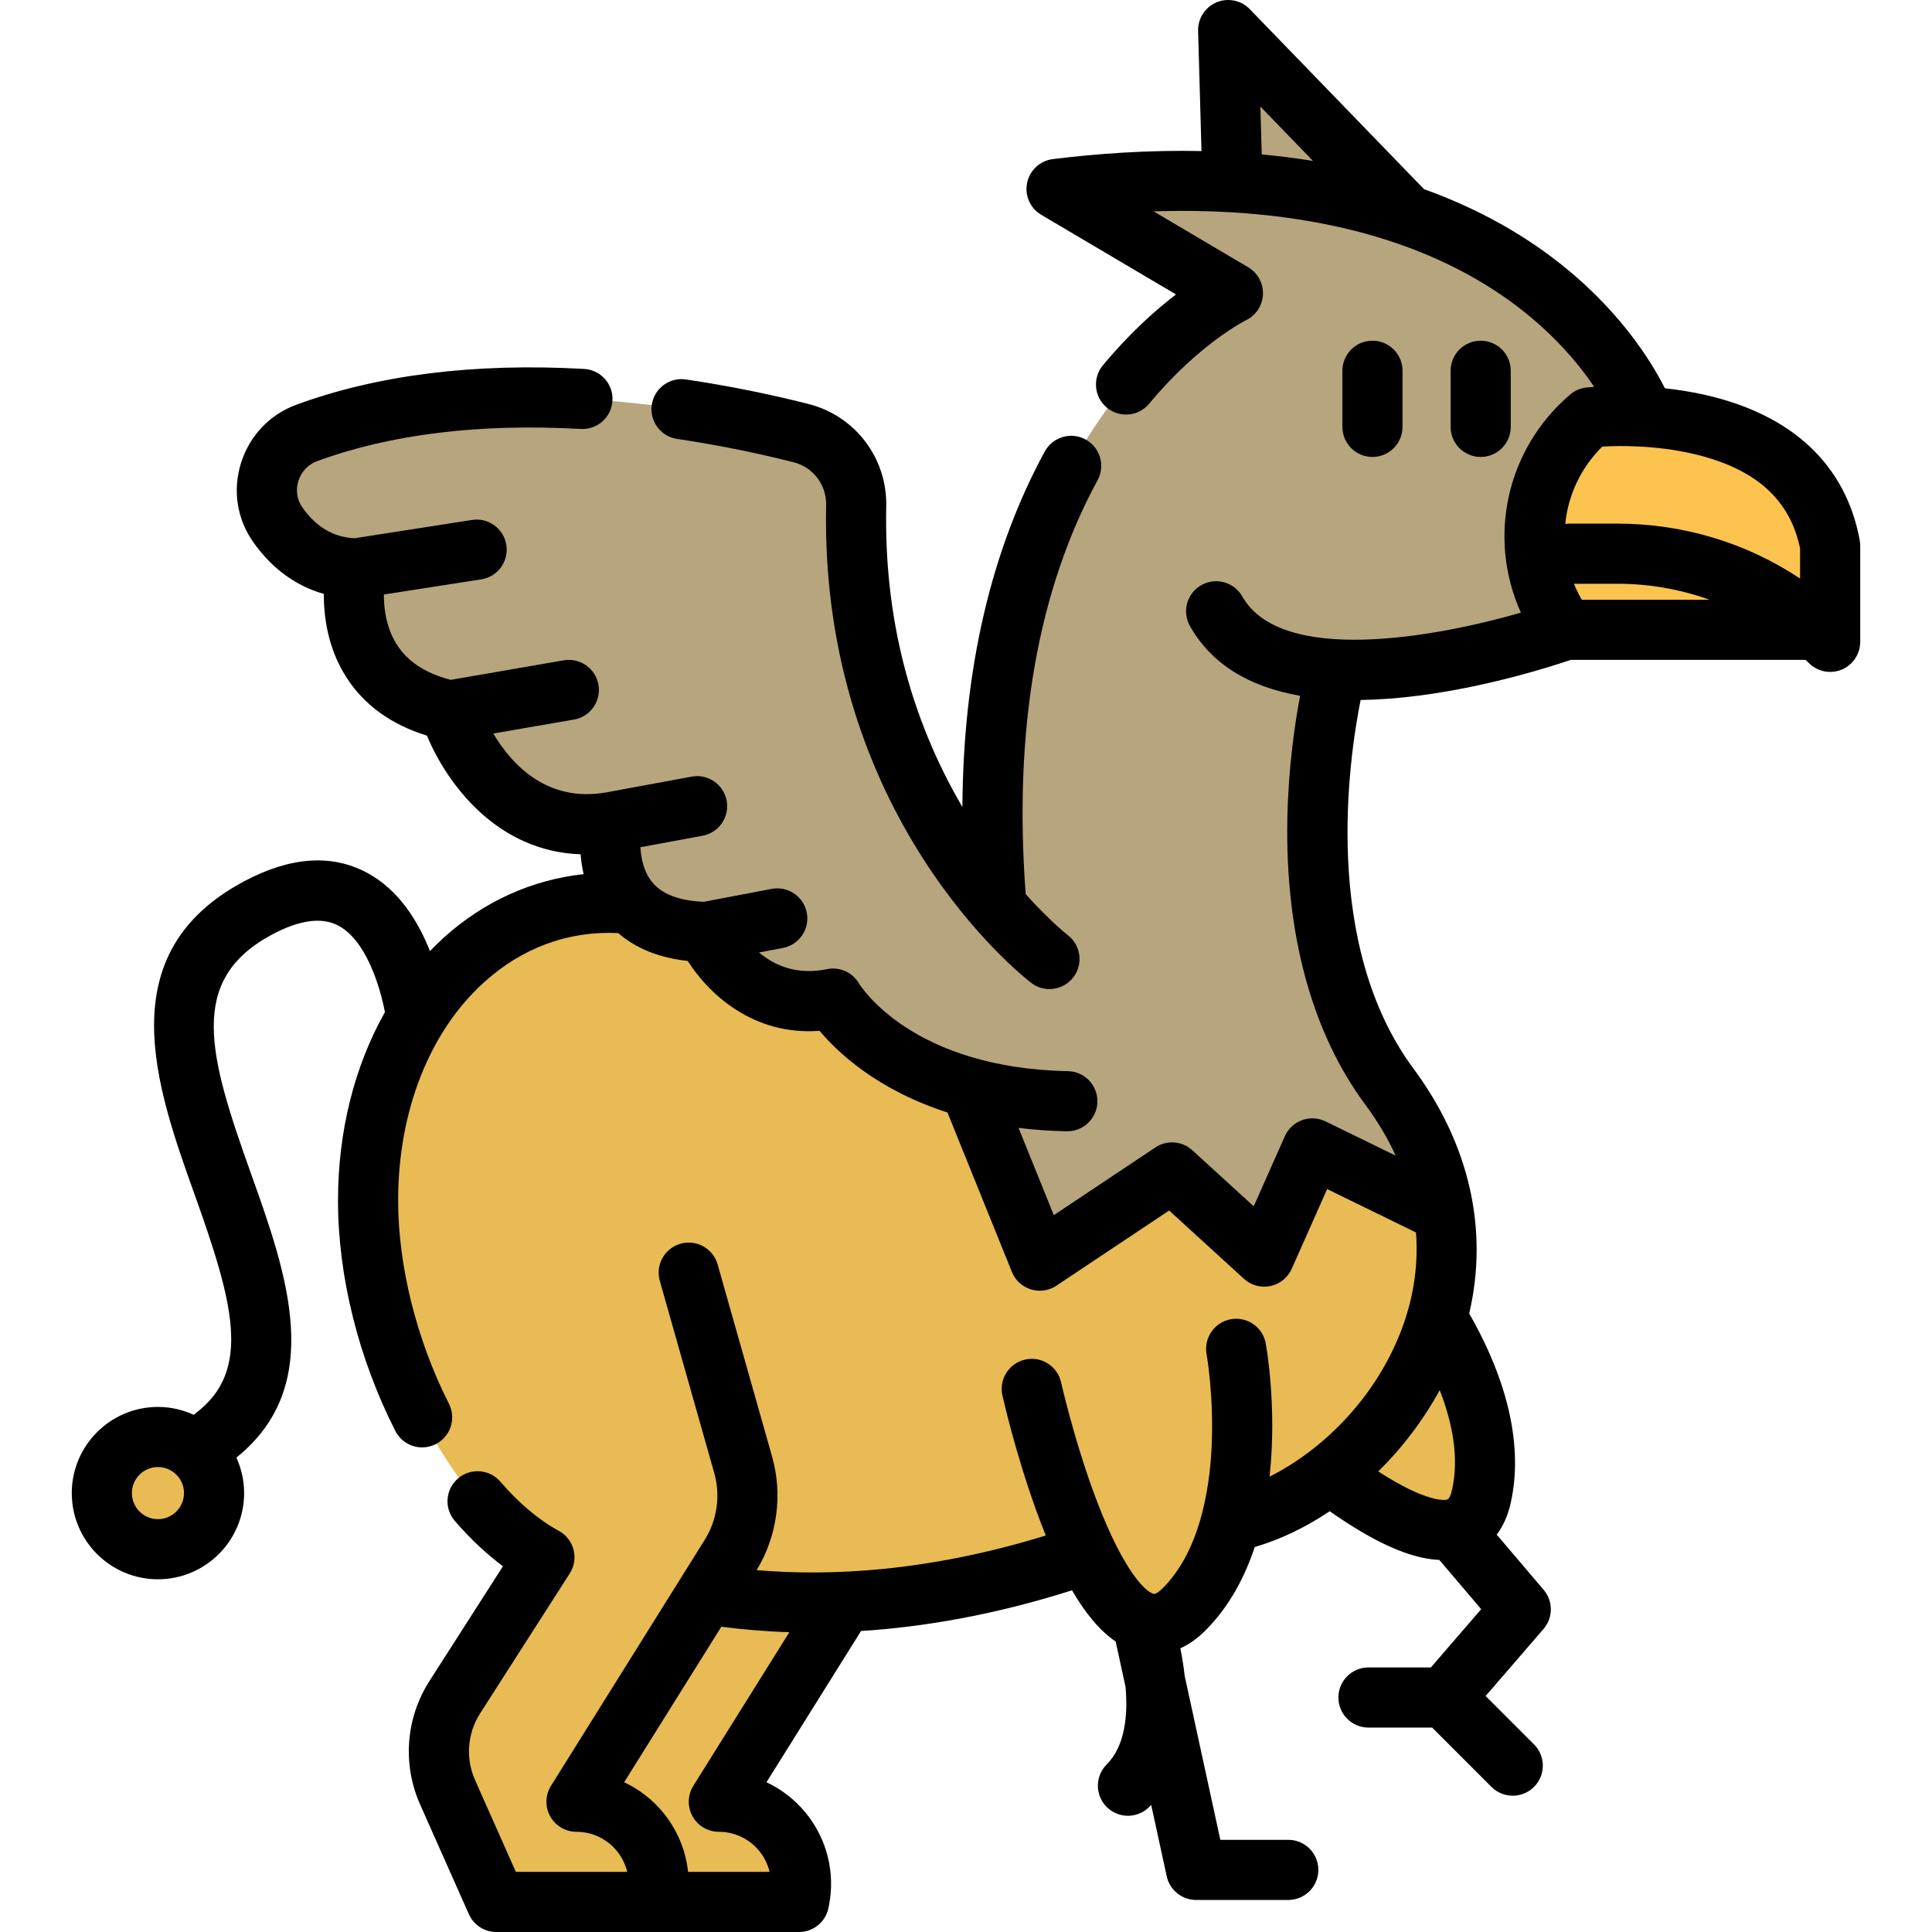 <?xml version="1.0" encoding="iso-8859-1"?>
<!-- Generator: Adobe Illustrator 19.0.0, SVG Export Plug-In . SVG Version: 6.00 Build 0)  -->
<svg version="1.1" id="Layer_1" xmlns="http://www.w3.org/2000/svg" xmlns:xlink="http://www.w3.org/1999/xlink" x="0px" y="0px"
	 viewBox="0 0 511.997 511.997" style="enable-background:new 0 0 511.997 511.997;" xml:space="preserve">
<g>
	<path style="fill:#E8BB54;" d="M380.809,349.282c7.839,12.874,15.477,30.646,11.77,47.238c-1.19,5.322-3.92,7.977-7.627,8.721
		c-8.158,1.657-21.054-5.938-32.589-14.616C365.087,380.745,376.029,366.182,380.809,349.282z"/>
	<path style="fill:#E8BB54;" d="M223.491,424.541l0.011,0.138l-33.004,52.793c13.745,0,24.049,12.566,21.351,26.035l-0.106,0.52
		h-37.72l0.096-0.52c0.287-1.455,0.436-2.9,0.436-4.323c0-11.716-9.528-21.712-21.776-21.712l34.385-55.024
		C197.222,424.117,209.406,425.136,223.491,424.541z"/>
	<circle style="fill:#E8BB54;" cx="41.848" cy="395.683" r="14.871"/>
</g>
<path style="fill:#B7A57D;" d="M325.466,7.963l47.397,48.959c-12.842-4.451-28.117-7.659-46.26-8.689L325.466,7.963z"/>
<path style="fill:#FCC34F;" d="M435.864,110.427c17.219,1.052,44.157,7.117,49.139,34.172v22.307h-3.389h-66.719l-0.659-0.945
	c-12.279-17.506-9.231-41.47,7.032-55.353c0,0,3.24-0.372,8.275-0.372C431.424,110.236,433.559,110.289,435.864,110.427z"/>
<path style="fill:#E8BB54;" d="M326.199,403.339c-2.273,8.594-6.118,16.847-12.418,23.146c-3.856,3.856-7.584,4.631-11.111,3.282
	c-5.46-2.082-10.442-9.263-14.68-18.016h-0.011c-24.421,8.477-46.08,12.014-64.488,12.789c-14.085,0.595-26.269-0.425-36.329-2.093
	l-34.385,55.024c12.248,0,21.776,9.996,21.776,21.712c0,1.423-0.149,2.868-0.436,4.323l-0.096,0.52h-4.769h-37.72l-12.91-29.048
	c-3.645-8.199-2.925-17.681,1.914-25.237l23.743-37.068c-25.494-13.809-46.738-56.299-46.738-94.539
	c0-18.621,4.716-35.245,12.757-48.374c12.588-20.576,33.365-32.579,56.978-30.231h0.011c3.718,4.132,9.847,7.255,19.811,7.446
	c0,0,10.187,22.509,33.652,17.654c0,0,9.465,16.263,36.286,23.645l18.504,45.793l35.054-23.369l24.431,22.307l12.747-28.68
	l34.873,17.028c1.477,9.719,0.659,19.142-1.838,27.916v0.011c-4.78,16.9-15.721,31.464-28.447,41.342
	C343.991,397.114,334.856,401.576,326.199,403.339z"/>
<path style="fill:#B7A57D;" d="M354.03,177.412l-0.053,1.052c0,0-17.676,66.464,14.181,109.442
	c8.307,11.217,12.842,22.519,14.489,33.45l-34.873-17.028l-12.747,28.68l-24.431-22.307l-35.054,23.369l-18.504-45.793
	c-26.822-7.383-36.286-23.645-36.286-23.645c-23.465,4.854-33.652-17.654-33.652-17.654c-9.964-0.191-16.093-3.314-19.811-7.446
	h-0.011c-7.807-8.647-5.12-21.723-5.12-21.723c-31.984,5.757-42.989-29.52-42.989-29.52c-31.74-6.99-24.771-37.656-24.771-37.656
	c-9.943-0.202-16.518-5.524-20.788-11.578c-6.055-8.594-2.178-20.724,7.701-24.336c47.11-17.261,104.014-6.756,130.932,0.042
	c8.785,2.22,14.839,10.229,14.648,19.29c-1.094,52.56,21.617,88.091,37.157,106.149h0.011
	C253.436,112.732,326.73,77.678,326.73,77.678L279.992,50.06c17.314-2.146,32.791-2.624,46.611-1.827
	c18.143,1.03,33.418,4.238,46.26,8.689l0.011,0.011c49.522,17.155,62.736,52.761,62.991,53.494c-2.305-0.138-4.44-0.191-6.32-0.191
	c-5.035,0-8.275,0.372-8.275,0.372c-16.263,13.883-19.311,37.848-7.032,55.353l0.659,0.945
	C414.896,166.906,381.52,178.973,354.03,177.412z"/>
<path d="M492.843,143.163c-3.66-19.871-17.735-33.168-40.704-38.453c-3.764-0.866-7.46-1.438-10.93-1.811
	c-3.698-7.345-12.593-21.79-30.309-35.005c-10.409-7.764-21.758-13.535-33.518-17.763L331.198,2.426
	c-2.286-2.361-5.787-3.077-8.817-1.8c-3.029,1.276-4.964,4.281-4.871,7.566l0.894,31.838c-14.062-0.295-27.491,0.658-39.389,2.133
	c-3.383,0.42-6.125,2.945-6.82,6.283c-0.695,3.339,0.812,6.748,3.747,8.482l35.707,21.099c-5.478,4.193-12.343,10.31-19.372,18.78
	c-2.811,3.386-2.343,8.409,1.042,11.218c3.385,2.81,8.409,2.344,11.219-1.043c13.209-15.917,25.542-22.064,25.633-22.108
	c2.653-1.269,4.392-3.898,4.522-6.839c0.129-2.939-1.373-5.711-3.907-7.207l-25.075-14.817c38.891-1.253,71.363,6.913,94.812,24.03
	c10.678,7.795,17.658,16.121,21.964,22.477c-1.233,0.087-1.98,0.168-2.11,0.183c-1.578,0.178-3.068,0.825-4.276,1.857
	c-17.051,14.554-21.944,38.087-13.055,57.797c-22.46,6.501-63.475,13.983-73.829-4.289c-2.17-3.828-7.032-5.172-10.859-3.004
	c-3.828,2.169-5.173,7.031-3.004,10.859c5.611,9.9,15.389,16.061,29.187,18.463c-1.377,7.25-3.108,18.873-3.379,32.531
	c-0.607,30.548,6.517,56.738,20.601,75.74c3.426,4.623,6.08,9.168,8.105,13.598l-18.593-9.078c-1.944-0.95-4.189-1.065-6.22-0.327
	c-2.032,0.74-3.675,2.274-4.554,4.25l-8.257,18.58l-16.269-14.854c-2.703-2.47-6.744-2.778-9.791-0.746l-26.915,17.943
	l-9.347-23.125c4.007,0.494,8.256,0.813,12.781,0.9c0.052,0.001,0.104,0.001,0.156,0.001c4.328,0,7.879-3.466,7.963-7.813
	c0.085-4.4-3.413-8.034-7.812-8.12c-41.215-0.797-54.846-22.391-55.366-23.241c-1.724-2.962-5.151-4.486-8.5-3.793
	c-8.052,1.666-13.956-1.028-17.987-4.415l6.316-1.202c4.322-0.822,7.159-4.994,6.337-9.317c-0.822-4.323-5.002-7.158-9.317-6.336
	l-17.957,3.418c-6.467-0.242-11.092-1.986-13.714-5.221c-2.239-2.761-2.952-6.344-3.105-9.238l16.468-3.042
	c4.326-0.799,7.187-4.954,6.387-9.281c-0.8-4.326-4.965-7.189-9.281-6.387l-22.533,4.162l0,0
	c-15.888,2.855-25.275-7.561-30.029-15.588l21.375-3.696c4.336-0.75,7.242-4.871,6.493-9.207c-0.749-4.335-4.872-7.249-9.207-6.492
	l-29.938,5.176c-9.09-2.348-14.574-7.221-16.728-14.878c-0.784-2.785-1.001-5.509-0.993-7.733l25.811-4.022
	c4.348-0.678,7.323-4.751,6.645-9.098c-0.677-4.347-4.738-7.324-9.097-6.645l-31.127,4.85c-5.623-0.28-10.156-2.954-13.838-8.174
	c-1.427-2.023-1.811-4.571-1.055-6.992c0.773-2.474,2.59-4.397,4.983-5.273c19.552-7.163,43.054-10.029,69.853-8.524
	c4.406,0.235,8.155-3.114,8.401-7.508c0.246-4.392-3.115-8.154-7.507-8.401c-28.981-1.626-54.625,1.559-76.227,9.472
	c-7.087,2.596-12.449,8.24-14.712,15.484c-2.246,7.191-1.064,14.818,3.243,20.925c4.949,7.016,11.318,11.668,18.708,13.733
	c-0.025,6.022,1.049,14.34,5.874,21.946c4.727,7.451,11.93,12.689,21.45,15.614c5.411,12.97,18.661,30.716,40.725,31.45
	c0.133,1.658,0.382,3.435,0.802,5.267c-13.623,1.456-26.468,7.23-37.101,16.857c-1.248,1.13-2.448,2.317-3.621,3.536
	c-3.076-7.814-8.25-16.323-16.864-20.864c-9.319-4.912-20.224-4.112-32.411,2.38c-35.914,19.132-23.275,54.5-13.119,82.919
	c10.199,28.537,15.312,46.678,0.375,57.973c-0.201,0.152-0.391,0.313-0.574,0.481c-2.896-1.331-6.104-2.093-9.493-2.093
	c-12.593,0-22.838,10.245-22.838,22.838s10.245,22.838,22.838,22.838s22.838-10.245,22.838-22.838c0-3.357-0.747-6.536-2.052-9.409
	c23.882-19.201,13.293-48.897,3.91-75.151c-11.263-31.516-17.018-51.443,5.605-63.494c7.23-3.851,13.106-4.646,17.466-2.359
	c7.447,3.905,11.16,16.412,12.38,22.96c-8.025,14.236-12.43,31.47-12.43,49.911c0,20.07,5.393,41.754,15.186,61.06
	c1.404,2.769,4.205,4.365,7.111,4.365c1.212,0,2.443-0.277,3.598-0.864c3.924-1.991,5.492-6.786,3.501-10.709
	c-8.555-16.867-13.462-36.495-13.462-53.852c0-23.652,8.292-44.725,22.749-57.816c10.161-9.201,22.403-13.686,35.567-13.056
	c4.731,4.085,10.894,6.563,18.421,7.383c5.668,8.876,17.505,19.842,34.942,18.518c4.847,5.775,15.354,15.675,33.9,21.646
	l17.074,42.243c0.898,2.221,2.747,3.921,5.036,4.627c0.77,0.238,1.561,0.354,2.35,0.354c1.555,0,3.095-0.456,4.419-1.338
	l29.867-19.912l19.828,18.104c1.89,1.727,4.501,2.439,7.003,1.914c2.506-0.525,4.608-2.222,5.648-4.562l9.393-21.134l23.542,11.493
	c0.786,10.101-1.238,18.999-3.921,26c-7.027,18.327-21.263,31.91-34.884,38.706c1.995-18.186-0.796-34.131-1.008-35.295
	c-0.786-4.325-4.92-7.194-9.254-6.411c-4.326,0.782-7.201,4.924-6.424,9.252c0.021,0.11,1.983,11.237,1.328,24.691
	c-0.57,11.689-3.276,27.65-12.931,37.305c-0.289,0.29-1.765,1.737-2.477,1.527c-2.557-0.743-8.842-7.428-16.178-27.779
	c-5.131-14.232-8.271-28.14-8.301-28.279c-0.961-4.294-5.224-6.994-9.514-6.032c-4.293,0.961-6.995,5.22-6.035,9.512
	c0.135,0.601,3.356,14.898,8.809,30.057c0.893,2.484,1.79,4.831,2.692,7.061c-31.46,9.698-57.569,10.811-76.628,9.17
	c5.465-9.012,6.963-19.951,4.085-30.104l-14.422-50.899c-1.199-4.233-5.603-6.695-9.837-5.493c-4.233,1.199-6.692,5.603-5.493,9.836
	l14.422,50.899c1.7,5.997,0.779,12.467-2.525,17.752l-40.732,65.169c-1.534,2.456-1.616,5.551-0.211,8.085
	c1.403,2.533,4.072,4.105,6.968,4.105c4.152,0,8.043,1.841,10.675,5.052c1.352,1.651,2.286,3.556,2.764,5.57h-29.506l-10.808-24.319
	c-2.564-5.768-2.062-12.387,1.344-17.703l23.743-37.067c1.194-1.864,1.559-4.142,1.006-6.286c-0.553-2.145-1.973-3.961-3.92-5.016
	c-5.262-2.851-10.474-7.237-15.491-13.036c-2.881-3.33-7.912-3.691-11.237-0.814c-3.328,2.879-3.692,7.909-0.815,11.237
	c4.085,4.723,8.355,8.741,12.755,12.01l-19.458,30.379c-6.303,9.841-7.233,22.09-2.487,32.768l12.91,29.05
	c1.279,2.877,4.132,4.731,7.281,4.731h80.21c3.784,0,7.044-2.66,7.804-6.366l0.114-0.557c1.756-8.768-0.486-17.763-6.155-24.678
	c-2.861-3.492-6.414-6.232-10.381-8.09l25.056-40.079c16.266-1.038,35.056-4.157,55.91-10.789
	c3.687,6.342,7.512,10.823,11.572,13.578l2.616,12.028c0.668,7.492-0.132,15.687-4.995,20.55c-3.111,3.111-3.111,8.156,0,11.266
	c3.112,3.111,8.156,3.111,11.267,0c0.18-0.18,0.354-0.359,0.528-0.542l4.111,18.908c0.797,3.662,4.038,6.274,7.785,6.274h24.431
	c4.401,0,7.967-3.567,7.967-7.967c0-4.4-3.566-7.967-7.967-7.967H323.4l-9.45-43.456c-0.288-2.641-0.702-5.1-1.149-7.295
	c2.133-0.957,4.374-2.443,6.625-4.694c6.246-6.246,10.393-13.998,13.093-22.146c6.824-1.991,13.55-5.244,19.876-9.486
	c11.902,8.354,21.349,12.559,29.05,12.917l11.084,13.04l-13.337,15.444h-16.537c-4.401,0-7.967,3.567-7.967,7.967
	c0,4.4,3.566,7.967,7.967,7.967h16.879l15.724,15.724c1.556,1.555,3.596,2.334,5.634,2.334c2.038,0,4.078-0.778,5.634-2.334
	c3.111-3.111,3.111-8.156,0-11.266l-12.822-12.822l15.342-17.765c2.568-2.973,2.585-7.374,0.041-10.367l-12.439-14.634
	c1.569-2.092,2.905-4.825,3.713-8.434c3.267-14.622-0.549-31.913-11.012-50.17c5.191-22.13,0.103-44.835-14.783-64.925
	c-24.34-32.839-17.123-81.987-13.989-97.659c4.932-0.074,10.197-0.463,15.829-1.206c18.505-2.438,35.073-7.79,39.844-9.421h62.258
	c0.291,0.281,0.58,0.566,0.867,0.853c1.525,1.524,3.563,2.334,5.636,2.334c1.026,0,2.061-0.199,3.047-0.607
	c2.977-1.233,4.918-4.138,4.918-7.36v-25.494C492.975,144.122,492.93,143.639,492.843,143.163z M334.013,28.242l13.94,14.399
	c-4.539-0.735-9.075-1.297-13.583-1.713L334.013,28.242z M41.856,402.588c-3.807,0-6.905-3.097-6.905-6.905
	c0-3.807,3.097-6.905,6.905-6.905c3.807,0,6.905,3.097,6.905,6.905C48.76,399.491,45.663,402.588,41.856,402.588z M183.53,481.337
	c1.403,2.533,4.072,4.106,6.968,4.106c4.158,0,8.052,1.842,10.685,5.055c1.352,1.651,2.285,3.556,2.762,5.567h-21.601
	c-0.607-5.685-2.844-11.128-6.568-15.671c-2.86-3.488-6.41-6.227-10.374-8.085l25.76-41.217c5.375,0.713,11.4,1.243,18.028,1.452
	l-25.449,40.708C182.207,475.708,182.124,478.804,183.53,481.337z M381.532,368.398c3.294,8.436,5.21,17.743,3.278,26.386
	c-0.553,2.475-1.205,2.606-1.438,2.652c-0.59,0.119-5.413,0.732-18.12-7.49C371.633,383.656,377.209,376.34,381.532,368.398z
	 M419.195,158.947c-0.804-1.382-1.5-2.802-2.088-4.249h11.484c8.469,0,16.712,1.455,24.45,4.249H419.195z M477.041,153.319
	c-14.244-9.47-30.957-14.555-48.451-14.555h-12.628c-0.392,0-0.776,0.029-1.155,0.083c0.749-7.559,4.079-14.845,9.818-20.503
	c4.358-0.246,13.939-0.408,23.94,1.894c16.479,3.791,25.8,12.016,28.475,25.133V153.319z"/>
<path d="M371.681,113.128V98.257c0-4.4-3.566-7.967-7.967-7.967c-4.401,0-7.967,3.567-7.967,7.967v14.871
	c0,4.4,3.566,7.967,7.967,7.967C368.115,121.095,371.681,117.528,371.681,113.128z"/>
<path d="M400.361,113.128V98.257c0-4.4-3.566-7.967-7.967-7.967s-7.967,3.567-7.967,7.967v14.871c0,4.4,3.566,7.967,7.967,7.967
	S400.361,117.528,400.361,113.128z"/>
<path d="M179.442,116.318c10.337,1.535,20.718,3.613,30.854,6.175c5.198,1.313,8.749,5.998,8.637,11.394
	c-1.725,82.642,52.061,124.831,54.352,126.586c1.444,1.107,3.144,1.642,4.832,1.642c2.388,0,4.749-1.071,6.318-3.11
	c2.68-3.48,2.031-8.479-1.443-11.167c-0.076-0.059-4.772-3.738-11.172-10.883c-3.262-43.52,3.126-80.425,19.048-109.69
	c2.102-3.865,0.675-8.703-3.191-10.805c-3.862-2.102-8.702-0.675-10.805,3.19c-14.309,26.301-21.615,57.906-21.826,94.214
	c-13.997-23.874-20.79-50.634-20.185-79.645c0.269-12.857-8.228-24.031-20.662-27.174c-10.65-2.691-21.557-4.874-32.418-6.486
	c-4.347-0.647-8.403,2.357-9.051,6.709C172.085,111.62,175.089,115.672,179.442,116.318z"/>
<g>
</g>
<g>
</g>
<g>
</g>
<g>
</g>
<g>
</g>
<g>
</g>
<g>
</g>
<g>
</g>
<g>
</g>
<g>
</g>
<g>
</g>
<g>
</g>
<g>
</g>
<g>
</g>
<g>
</g>
</svg>
